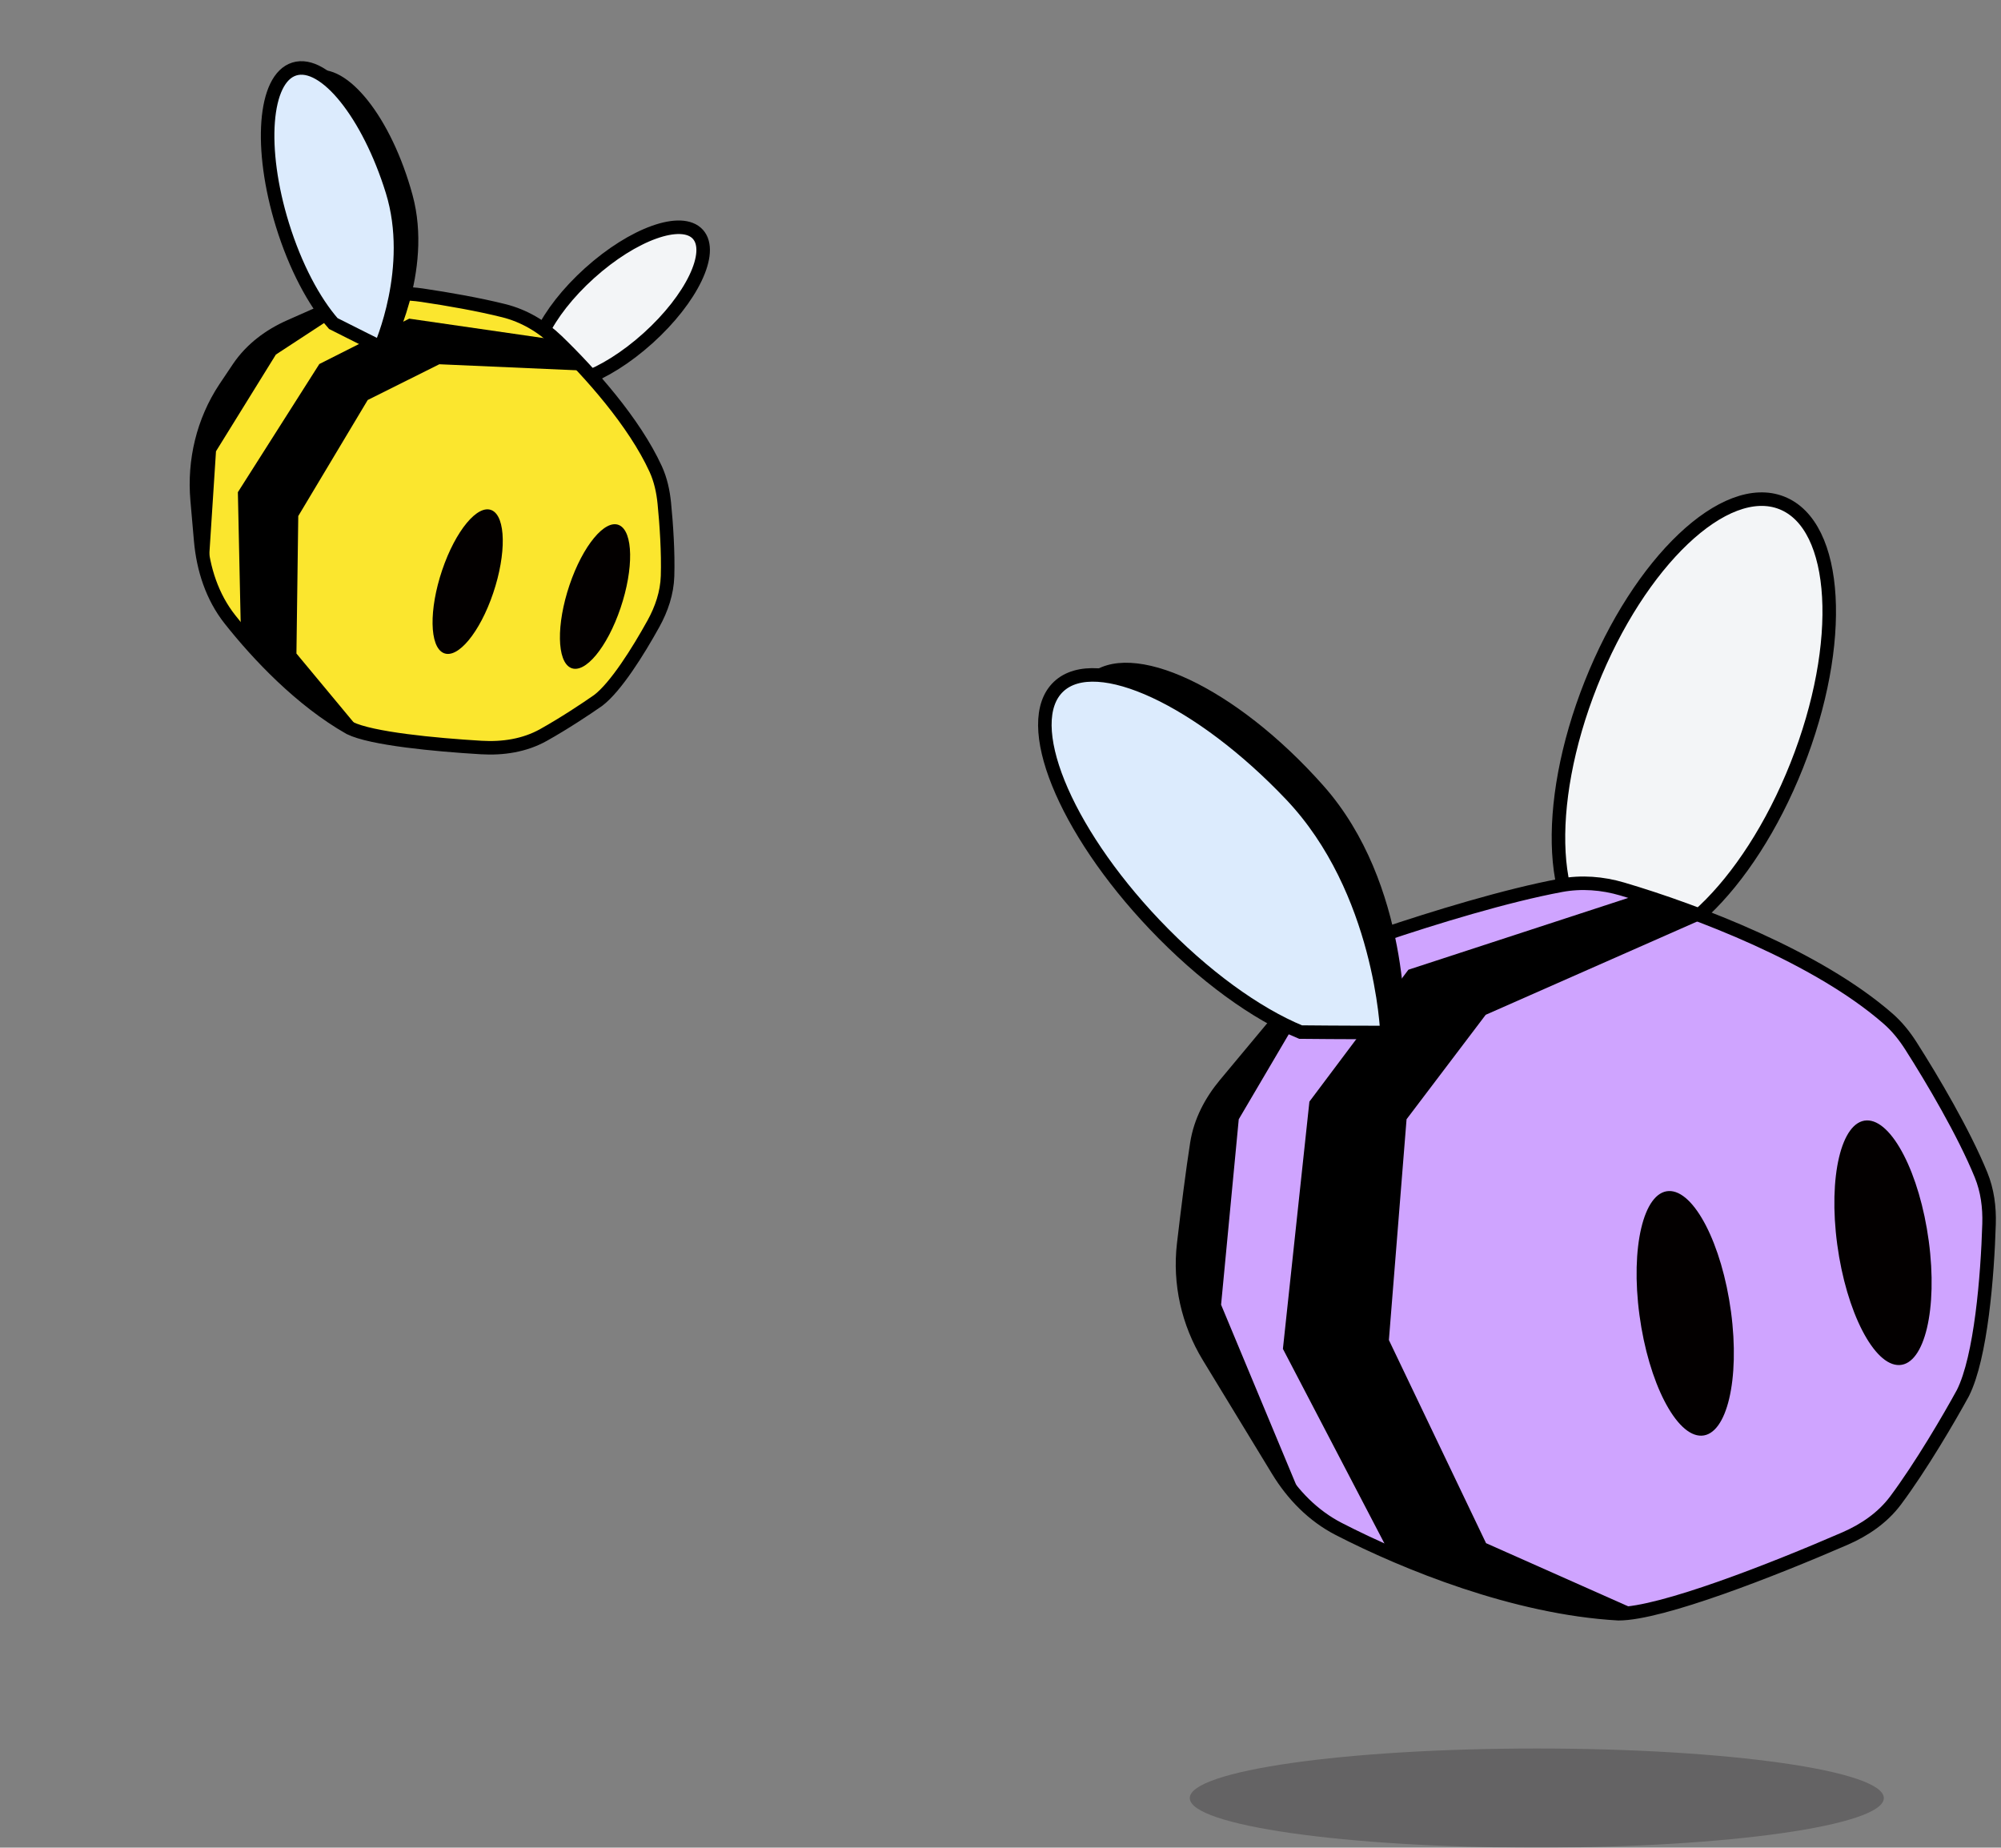 <svg width="222" height="205" viewBox="0 0 222 205" fill="none" xmlns="http://www.w3.org/2000/svg">
<rect x="0" y="0" width="222" height="205" fill="#808080" stroke="none"/>
<ellipse cx="12.275" cy="26.456" rx="12.275" ry="26.456" transform="matrix(-0.93 -0.369 -0.369 0.93 209.101 60.328)" fill="#F3F5F7" stroke="black" stroke-width="1.5"/>
<path d="M209.476 113.027C201.625 106.161 188.233 101.074 179.983 98.639C177.774 97.987 175.452 97.807 173.187 98.228C167.133 99.352 159.147 101.794 153.261 103.782C149.938 104.905 147.029 106.976 144.784 109.67L135.929 120.296C134.333 122.211 133.169 124.426 132.783 126.89C132.311 129.902 131.777 134.142 131.322 138.036C130.813 142.39 131.809 146.779 134.088 150.524L141.772 163.148C143.428 165.868 145.694 168.186 148.526 169.642C155.867 173.419 168.105 178.409 179.566 179.046C184.317 179.046 196.753 174.15 204.67 170.716C206.87 169.762 208.875 168.394 210.309 166.472C213.112 162.719 216.265 157.327 217.78 154.55C219.772 150.566 220.499 141.614 220.674 135.793C220.73 133.935 220.489 132.076 219.786 130.356C217.881 125.689 214.37 119.744 212.002 116.035C211.293 114.924 210.467 113.894 209.476 113.027Z" fill="#CFA4FF" stroke="black" stroke-width="1.5"/>
<path d="M164.83 112.594L189.129 101.874L182.506 99.016L156.254 107.592L145.272 122.225L142.332 149.66L154.09 172.197L170.748 178.076L175.647 179.056L182.506 179.056L164.869 171.217L154.09 148.681L156.05 124.184L164.83 112.594Z" fill="black"/>
<path d="M137.433 124.184L147.231 107.527L133.514 123.205L131.241 134.034L132 147L145.272 168.277L135.473 144.761L137.433 124.184Z" fill="black"/>
<ellipse cx="5.083" cy="13.694" rx="5.083" ry="13.694" transform="matrix(-0.999 0.037 0.133 0.991 190.223 131.961)" fill="#030000"/>
<ellipse cx="5.083" cy="13.694" rx="5.083" ry="13.694" transform="matrix(-0.999 0.037 0.133 0.991 212.165 124.125)" fill="#030000"/>
<path d="M129.78 102.28C135.017 108.185 140.832 112.498 145.813 114.558C150.211 114.567 155.855 114.515 155.855 114.515C155.855 114.515 156.515 98.097 146.819 87.167C137.124 76.236 125.449 70.758 120.744 74.932C116.039 79.106 120.085 91.35 129.78 102.28Z" fill="black"/>
<path d="M128.083 102.565C133.518 108.288 139.386 112.486 144.292 114.511C148.49 114.557 153.873 114.557 153.873 114.557C153.873 114.557 153.288 98.778 143.226 88.183C133.164 77.589 121.618 72.219 117.436 76.191C113.254 80.162 118.021 91.97 128.083 102.565Z" fill="#DCEBFD" stroke="black" stroke-width="1.5"/>
<ellipse cx="4.85" cy="11.818" rx="4.85" ry="11.818" transform="matrix(-0.67 -0.743 -0.743 0.67 80.677 29.602)" fill="#F3F5F7" stroke="black" stroke-width="1.5"/>
<path d="M72.745 52.037C70.366 46.837 65.448 41.335 61.793 37.814C60.134 36.216 58.125 35.029 55.89 34.471C53.114 33.778 49.781 33.191 46.853 32.756C43.385 32.24 39.858 32.815 36.651 34.234L32.178 36.214C29.897 37.223 27.895 38.715 26.489 40.775C26.004 41.484 25.481 42.266 24.951 43.068C22.533 46.725 21.489 51.108 21.871 55.475L22.264 59.964C22.542 63.136 23.538 66.227 25.513 68.725C28.625 72.661 33.423 77.73 38.809 80.778C41.186 81.954 48.188 82.629 53.393 82.939C55.787 83.081 58.191 82.723 60.285 81.554C62.555 80.287 65.025 78.652 66.356 77.718C68.314 76.237 70.803 72.262 72.499 69.194C73.398 67.567 74 65.787 74.061 63.93C74.145 61.312 73.933 58.169 73.702 55.841C73.572 54.531 73.293 53.234 72.745 52.037Z" fill="#FBE62E" stroke="black" stroke-width="1.5"/>
<path d="M48.74 40.415L64.941 41.127L62.09 37.769L45.401 35.355L35.428 40.39L26.391 54.61L26.724 70.127L34.248 77.855L36.665 79.718L40.419 81.575L32.888 72.51L33.091 57.257L40.796 44.381L48.74 40.415Z" fill="black"/>
<path d="M30.607 39.34L40.48 32.877L28.727 37.743L24.551 43.054L22.038 49.119L22.959 65.595L23.963 50.071L30.607 39.34Z" fill="black"/>
<ellipse cx="3.104" cy="8.362" rx="3.104" ry="8.362" transform="matrix(-0.912 -0.41 -0.32 0.947 57.392 57.887)" fill="#030000"/>
<ellipse cx="3.104" cy="8.362" rx="3.104" ry="8.362" transform="matrix(-0.912 -0.41 -0.32 0.947 71.522 59.539)" fill="#030000"/>
<path d="M32.348 25.283C33.616 29.932 35.63 33.867 37.799 36.343C40.203 37.539 43.307 39.039 43.307 39.039C43.307 39.039 48.113 30.232 45.766 21.624C43.419 13.017 38.513 6.858 34.808 7.868C31.103 8.878 30.002 16.675 32.348 25.283Z" fill="black"/>
<path d="M31.342 24.972C32.767 29.576 34.842 33.462 36.979 35.899C39.264 37.061 42.21 38.519 42.21 38.519C42.21 38.519 46.162 29.724 43.524 21.201C40.886 12.679 36.02 6.614 32.656 7.655C29.292 8.696 28.704 16.45 31.342 24.972Z" fill="#DCEBFD" stroke="black" stroke-width="1.5"/>
<g style="mix-blend-mode:multiply" opacity="0.3">
<path d="M132 199.5C132 202.538 149.239 205 170.503 205C191.766 205 209 202.538 209 199.5C209 196.462 191.766 194 170.503 194C149.239 194 132 196.462 132 199.5Z" fill="#231F20"/>
</g>
</svg>
